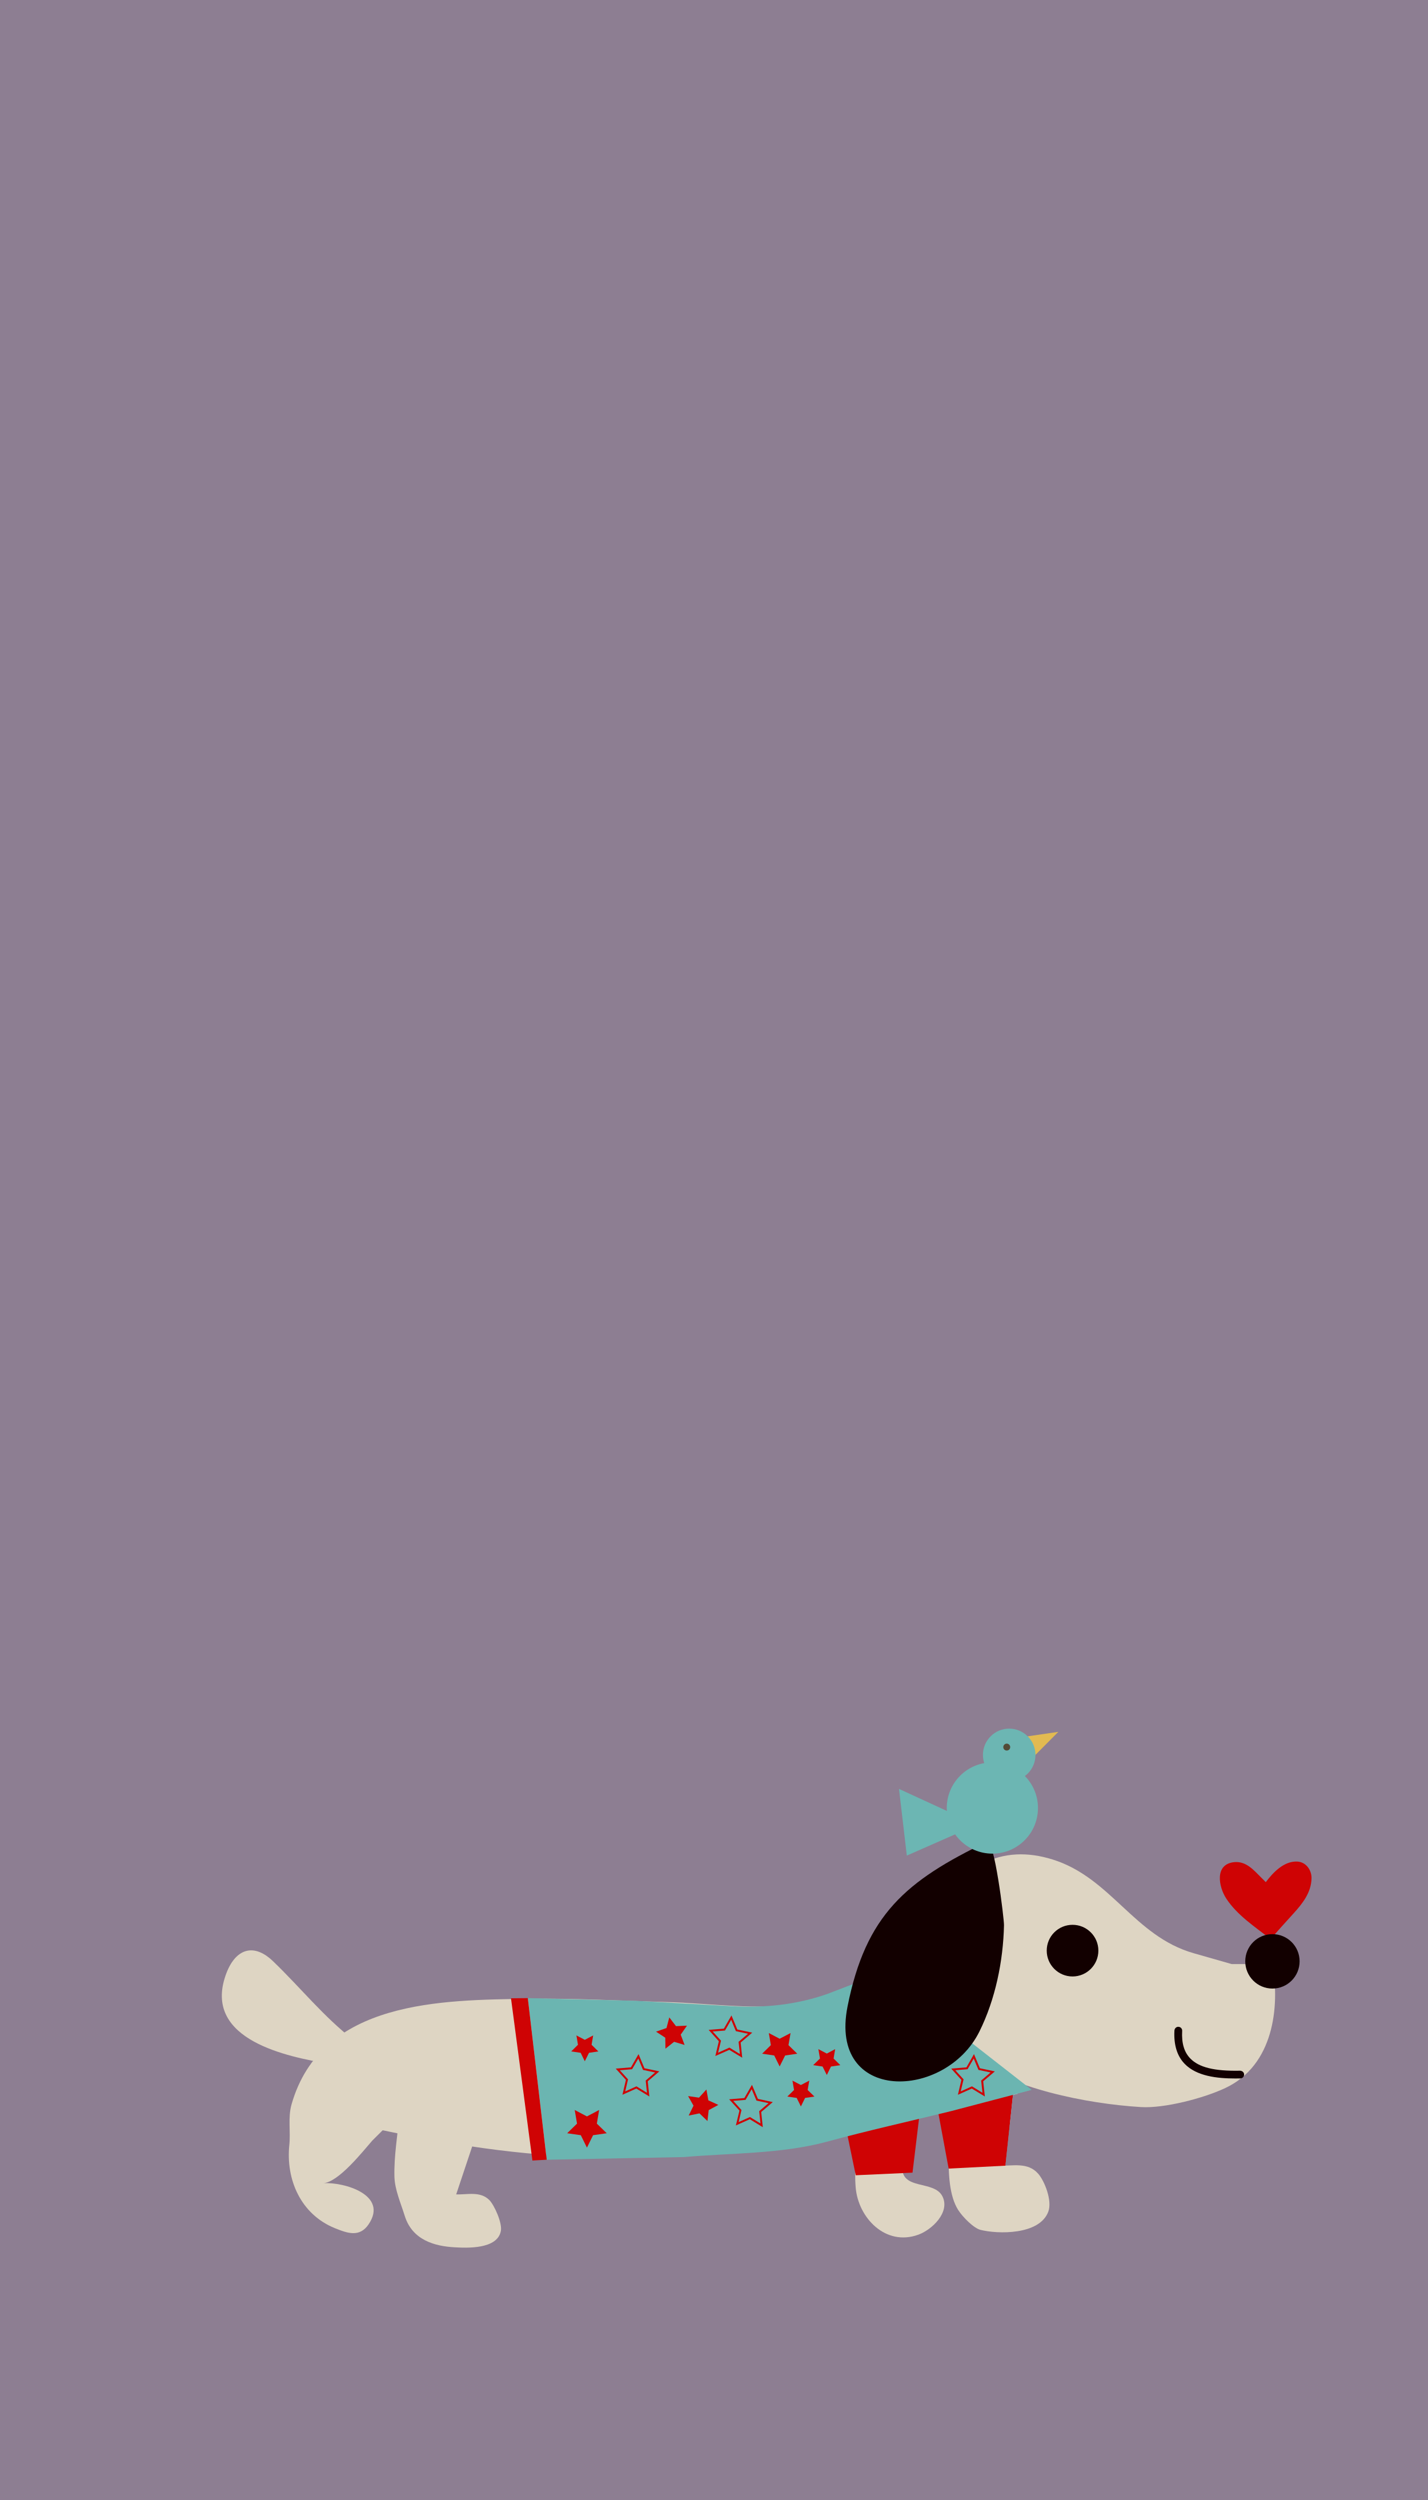 <?xml version="1.0" encoding="UTF-8" standalone="no"?>
<!-- Generator: Adobe Illustrator 14.0.0, SVG Export Plug-In . SVG Version: 6.00 Build 43363)  -->

<svg
   xmlns:dc="http://purl.org/dc/elements/1.1/"
   xmlns:cc="http://creativecommons.org/ns#"
   xmlns:rdf="http://www.w3.org/1999/02/22-rdf-syntax-ns#"
   xmlns:svg="http://www.w3.org/2000/svg"
   xmlns="http://www.w3.org/2000/svg"
   xmlns:sodipodi="http://sodipodi.sourceforge.net/DTD/sodipodi-0.dtd"
   xmlns:inkscape="http://www.inkscape.org/namespaces/inkscape"
   sodipodi:docname="little_rascals_card_back.svg"
   inkscape:version="0.48.1 r9760"
   xml:space="preserve"
   enable-background="new 0 0 144 252"
   viewBox="0 0 144 252"
   height="252px"
   width="144px"
   y="0px"
   x="0px"
   id="Layer_1"
   version="1.1"><sodipodi:namedview
   pagecolor="#ffffff"
   bordercolor="#666666"
   borderopacity="1"
   objecttolerance="10"
   gridtolerance="10"
   guidetolerance="10"
   inkscape:pageopacity="0"
   inkscape:pageshadow="2"
   inkscape:window-width="1400"
   inkscape:window-height="1050"
   id="namedview73"
   showgrid="false"
   inkscape:zoom="4.1746032"
   inkscape:cx="135.16461"
   inkscape:cy="80.177249"
   inkscape:window-x="0"
   inkscape:window-y="0"
   inkscape:window-maximized="0"
   inkscape:current-layer="Layer_1" /><defs
   id="defs75" />
<rect
   x="-9"
   y="-8.504"
   fill="#8d7e92"
   width="162"
   height="270"
   id="rect3" />
<path
   fill="#cf0304"
   d="M128.138,195.469c-1.559-1.23-3.371-2.396-4.482-4.096c-0.783-1.195-1.207-3.496,0.836-3.672  c1.182-0.098,1.945,0.816,2.693,1.562l0.457,0.459c0.729-0.971,1.812-2.123,3.148-2.078c0.906,0.031,1.479,0.855,1.465,1.682  c-0.025,1.457-0.928,2.578-1.867,3.605C130.198,193.141,128.103,195.443,128.138,195.469z"
   id="path5" />
<g
   id="g7">
	<path
   fill="#ded5c3"
   d="M86.277,200.848c-1.753,0.418-3.499,0.791-5.275,1.082c-4.684,0.758-9.192,0-13.889-0.129   c-4.597-0.125-9.204-0.391-13.804-0.324c-8.705,0.133-20.884,0.1-23.906,10.631c-0.386,1.348-0.083,2.744-0.229,4.119   c-0.357,3.484,1.158,6.979,4.596,8.373c1.258,0.508,2.484,0.953,3.393-0.377c2.04-2.996-2.496-4.285-4.564-4.158   c1.541-0.094,3.975-3.188,4.943-4.293l1.044-1.039c7.756,1.613,15.408,2.797,23.362,2.691c6.139-0.076,12.072-0.529,18.151-1.428   c7.823-1.152,15.313-3.359,22.891-5.562l-6.896-11.965C92.795,199.162,89.548,200.068,86.277,200.848z"
   id="path9" />
	<path
   fill="#ded5c3"
   d="M40.272,213.039c-0.151,2.127-0.559,4.25-0.497,6.393c0.039,1.285,0.639,2.648,1.035,3.914   c0.763,2.477,3.051,3.074,5.042,3.182c1.174,0.066,4.326,0.232,4.658-1.664c0.14-0.816-0.66-2.574-1.153-3.086   c-0.922-0.936-2.235-0.543-3.355-0.582l1.954-5.85"
   id="path11" />
	<path
   fill="#ded5c3"
   d="M91.93,212.91c-0.183,1.785-0.746,3.557-0.93,5.334c-0.274,2.631,3.208,1.43,4.048,3.172   c0.771,1.6-1.073,3.34-2.434,3.838c-3.318,1.207-6.063-1.699-6.325-4.734c-0.165-1.871,0.104-3.785,0.175-5.656"
   id="path13" />
	<path
   fill="#ded5c3"
   d="M96.095,210.617c-0.059,3.248-1.212,9.389,0.518,12.131c0.472,0.752,1.588,1.852,2.252,2.021   c1.728,0.439,5.968,0.543,6.848-1.84c0.407-1.098-0.369-3.076-1.021-3.818c-1.062-1.209-2.583-0.758-3.915-0.82l2.215-8.637"
   id="path15" />
	<path
   fill="#ded5c3"
   d="M35.721,205.688c-3.144-2.451-5.405-5.326-8.2-8.008c-2.045-1.961-3.982-1.193-4.873,1.748   c-1.883,6.197,6.23,7.887,10.539,8.602"
   id="path17" />
	<path
   fill="#ded5c3"
   d="M99.031,187.861c2.237-1.139,4.604-1.205,7.111-0.426c5.895,1.84,8.216,7.732,14.221,9.447l3.839,1.096   h4.109c0.78,4.4,0.081,10.205-4.711,12.477c-2.199,1.047-6.197,2.084-8.55,1.938c-5.541-0.34-13.071-1.877-17.462-5.08   c-1.234-0.896-4.572-1.963-5.311-3.193C89.115,198.867,94.19,190.322,99.031,187.861z"
   id="path19" />
	<path
   fill="#120000"
   d="M125.572,197.699c0,1.518,1.223,2.748,2.739,2.748c1.52,0,2.742-1.23,2.742-2.748   c0-1.512-1.223-2.738-2.742-2.738C126.795,194.961,125.572,196.188,125.572,197.699z"
   id="path21" />
	<path
   fill="#120000"
   d="M110.76,196.623c0,1.436-1.168,2.605-2.604,2.605c-1.442,0-2.604-1.17-2.604-2.605   c0-1.438,1.162-2.602,2.604-2.602C109.592,194.021,110.76,195.186,110.76,196.623z"
   id="path23" />
	<path
   fill="#120000"
   d="M124.554,209.51c-1.812,0-3.888-0.225-5.097-1.48c-0.763-0.791-1.108-1.924-1.027-3.359   c0.018-0.215,0.196-0.385,0.414-0.369c0.215,0.012,0.38,0.195,0.366,0.412c-0.069,1.23,0.196,2.139,0.815,2.775   c0.874,0.906,2.425,1.293,5.037,1.238c0.217,0.02,0.388,0.162,0.394,0.381c0.004,0.217-0.163,0.395-0.38,0.398   C124.905,209.506,124.73,209.51,124.554,209.51L124.554,209.51z"
   id="path25" />
	<polygon
   fill="#cf0304"
   points="86.293,219.266 92.019,219.004 92.803,212.496 84.75,211.836  "
   id="polygon27" />
	<polygon
   fill="#cf0304"
   points="95.661,218.594 101.386,218.301 102.169,211.016 94.118,210.273  "
   id="polygon29" />
	<path
   fill="#6bb5b1"
   d="M89.342,198.963l2.174,2.99l3.255,2.717l2.995,1.086l6.282,4.908l-8.187,2.148   c-4.155,1.018-8.348,1.949-12.476,3.072c-4.569,1.24-9.701,1.137-14.407,1.547l-13.849,0.27l-1.904-16.291l10.863,0.271   c0,0,9.747,0.539,9.778,0.543c3.267,0.18,6.448-0.145,9.538-1.227C83.909,200.822,89.163,198.717,89.342,198.963z"
   id="path31" />
	<path
   fill="#120000"
   d="M99.537,185.645c0.729-0.348,1.722,7.797,1.706,8.42c-0.079,3.607-0.869,7.475-2.482,10.719   c-3.438,6.92-15.224,7.244-13.297-2.52C87.298,193.018,91.354,189.584,99.537,185.645z"
   id="path33" />
	<polygon
   fill="#cf0304"
   points="58.971,205.615 59.815,205.17 59.656,206.113 60.337,206.785 59.398,206.922 58.971,207.775    58.554,206.922 57.601,206.785 58.282,206.113 58.127,205.17  "
   id="polygon35" />
	<polygon
   fill="#cf0304"
   points="83.376,207 84.218,206.553 84.059,207.5 84.738,208.168 83.797,208.307 83.376,209.16    82.947,208.307 82.002,208.168 82.685,207.5 82.525,206.553  "
   id="polygon37" />
	<polygon
   fill="#cf0304"
   points="80.762,210.17 81.607,209.727 81.444,210.672 82.13,211.334 81.185,211.471 80.762,212.33    80.338,211.471 79.393,211.334 80.072,210.672 79.911,209.727  "
   id="polygon39" />
	<polygon
   fill="#cf0304"
   points="70.488,211.443 71.235,210.621 71.43,211.715 72.44,212.174 71.467,212.699 71.338,213.801    70.537,213.027 69.446,213.25 69.934,212.252 69.388,211.285  "
   id="polygon41" />
	<polygon
   fill="#cf0304"
   points="67.208,204.426 67.493,203.355 68.167,204.234 69.275,204.186 68.643,205.094 69.036,206.133    67.977,205.814 67.104,206.506 67.086,205.4 66.154,204.791  "
   id="polygon43" />
	<polygon
   fill="#cf0304"
   points="78.62,205.504 79.721,204.932 79.51,206.15 80.396,207.014 79.172,207.193 78.62,208.299    78.073,207.193 76.851,207.014 77.733,206.15 77.528,204.932  "
   id="polygon45" />
	<polygon
   fill="#cf0304"
   points="59.187,213.334 60.417,212.686 60.186,214.061 61.182,215.031 59.806,215.229 59.187,216.482    58.569,215.229 57.193,215.031 58.188,214.061 57.954,212.686  "
   id="polygon47" />
	<path
   fill="#cf0304"
   d="M76.92,214.422l-1.31-0.805l-1.405,0.629l0.361-1.498l-1.037-1.139l1.531-0.125l0.769-1.332l0.599,1.416   l1.5,0.322l-1.167,1L76.92,214.422L76.92,214.422z M75.624,213.396l1.065,0.648l-0.134-1.238l0.947-0.809l-1.221-0.26l-0.481-1.145   l-0.617,1.076l-1.242,0.1l0.83,0.922l-0.283,1.215L75.624,213.396L75.624,213.396z"
   id="path49" />
	<path
   fill="#cf0304"
   d="M65.482,211.326l-1.315-0.799l-1.401,0.625l0.352-1.498l-1.027-1.139l1.533-0.125l0.767-1.336l0.592,1.424   l1.505,0.318l-1.171,1L65.482,211.326L65.482,211.326z M64.181,210.303l1.06,0.652l-0.128-1.236l0.947-0.814l-1.218-0.258   l-0.476-1.146l-0.626,1.076l-1.24,0.104l0.832,0.92l-0.287,1.213L64.181,210.303L64.181,210.303z"
   id="path51" />
	<path
   fill="#cf0304"
   d="M99.312,211.326l-1.316-0.799l-1.401,0.625l0.352-1.498l-1.026-1.139l1.535-0.125l0.761-1.336l0.596,1.424   l1.508,0.318l-1.174,1L99.312,211.326L99.312,211.326z M98.014,210.303l1.058,0.652l-0.132-1.236l0.949-0.814l-1.219-0.258   l-0.481-1.146l-0.619,1.076l-1.238,0.104l0.835,0.92l-0.291,1.213L98.014,210.303L98.014,210.303z"
   id="path53" />
	<path
   fill="#cf0304"
   d="M74.848,207.418l-1.307-0.793l-1.407,0.621l0.354-1.49l-1.028-1.145l1.535-0.123l0.767-1.332l0.588,1.418   l1.506,0.316l-1.168,1.002L74.848,207.418L74.848,207.418z M73.555,206.398l1.06,0.652l-0.138-1.236l0.955-0.812l-1.225-0.262   l-0.476-1.146l-0.623,1.084l-1.238,0.098l0.837,0.924l-0.295,1.211L73.555,206.398L73.555,206.398z"
   id="path55" />
	<polygon
   fill="#cf0304"
   points="53.226,201.41 55.13,217.701 53.689,217.781 51.529,201.428  "
   id="polygon57" />
	<polygon
   fill="#8d7e92"
   points="104.048,210.664 102.141,211.178 101.386,218.301  "
   id="polygon59" />
</g>
<g
   id="g61">
	<polygon
   fill="#e2ba51"
   points="103.634,175.02 106.724,174.57 103.645,177.666  "
   id="polygon63" />
	<path
   fill="#6cb6b3"
   d="M99.899,178.775c1.037,1.033,2.715,1.029,3.749-0.01c1.03-1.037,1.025-2.715-0.015-3.746   c-1.036-1.033-2.712-1.031-3.744,0.008C98.858,176.066,98.863,177.742,99.899,178.775z"
   id="path65" />
	<circle
   fill="#6cb6b3"
   cx="100.071"
   cy="182.248"
   r="4.599"
   id="circle67" />
	<polygon
   fill="#6cb6b3"
   points="97.054,183.266 90.656,180.322 91.444,187.043 97.636,184.32  "
   id="polygon69" />
	<path
   fill="#534b37"
   d="M101.274,176.354c0.138,0.137,0.357,0.135,0.496,0c0.134-0.139,0.134-0.359-0.006-0.496   c-0.133-0.135-0.354-0.133-0.492,0.002C101.138,175.998,101.138,176.217,101.274,176.354z"
   id="path71" />
</g>
</svg>